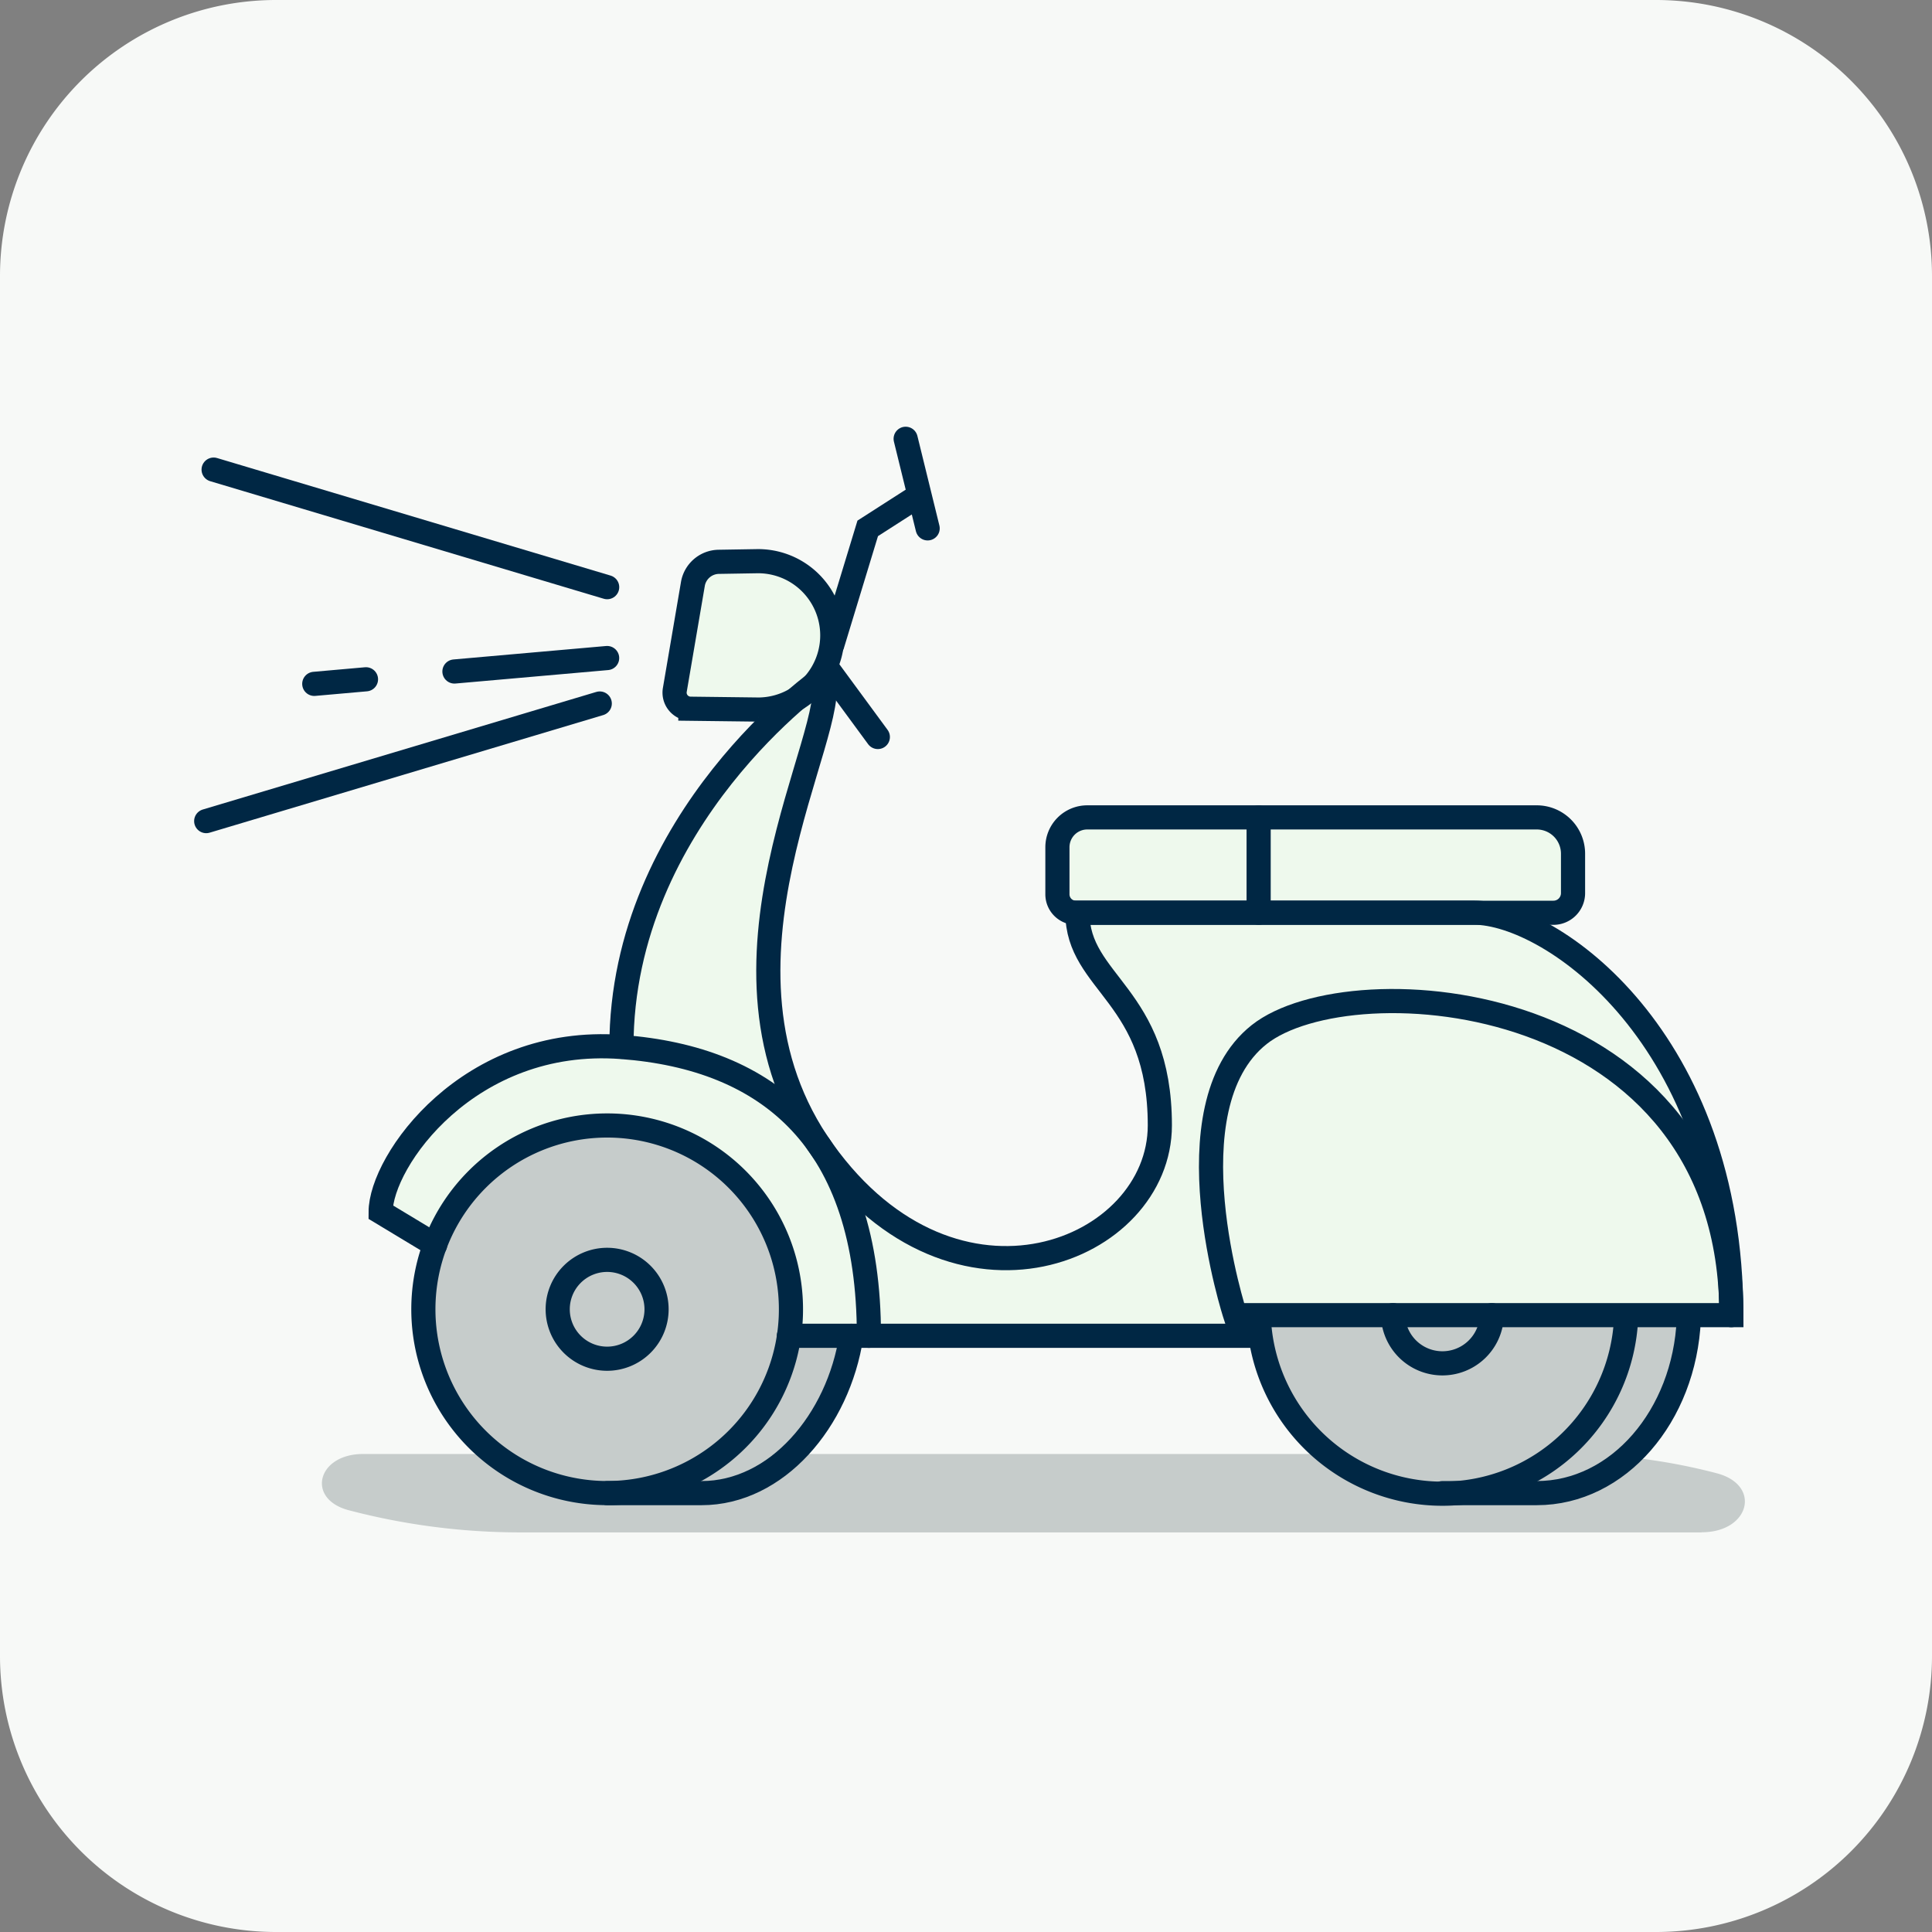 <svg id="illustration_Desplazamientos" xmlns="http://www.w3.org/2000/svg" width="60" height="60" viewBox="0 0 60 60">
  <rect x="0" y="0" width="60" height="60" fill="#808080" stroke="none"/>
  <path id="Trazado_18317" data-name="Trazado 18317" d="M220.711,0h42.857a8.572,8.572,0,0,1,8.572,8.571V51.429A8.572,8.572,0,0,1,263.568,60H220.711a8.571,8.571,0,0,1-8.571-8.571V8.571A8.571,8.571,0,0,1,220.711,0" transform="translate(-212.14)" fill="#f7f9f7"/>
  <path id="Trazado_18318" data-name="Trazado 18318" d="M264.984,47.59H228.33a20.956,20.956,0,0,1-5.365-.69c-1.328-.353-.97-1.745.449-1.745h37.347a18.3,18.3,0,0,1,4.7.6c1.393.37,1.017,1.831-.472,1.831" transform="translate(-212.14)" fill="#c6cccb"/>
  <path id="Trazado_18319" data-name="Trazado 18319" d="M265.91,40.6h-.733a.634.634,0,0,0-.648.562c-.324,2.832-2.32,4.964-4.656,4.964H256.94a5.742,5.742,0,0,1-5.543-4.384.636.636,0,0,0-.614-.494H239.067a.636.636,0,0,0-.614.494c-.563,2.542-2.473,4.384-4.537,4.384H231a5.711,5.711,0,0,1-5.713-5.7,5.088,5.088,0,0,1,.239-1.534.657.657,0,0,0-.29-.717l-1.279-.784a5.342,5.342,0,0,1,1.825-3.155,7.207,7.207,0,0,1,5.031-1.945.652.652,0,0,0,.648-.613,14.257,14.257,0,0,1,3.956-8.818.64.64,0,0,0-.46-1.074l-1.4-.017a.5.5,0,0,1-.358-.188.539.539,0,0,1-.119-.392l.563-3.291a.839.839,0,0,1,.818-.7l1.16-.017a2.516,2.516,0,0,1,1.739.716l.1.136a.635.635,0,0,0,.631.222.61.61,0,0,0,.477-.427l.512-1.654.17-.119a.665.665,0,0,0-.221.341l-1.075,3.479a.851.851,0,0,1-.051.222.648.648,0,0,0,.068.631l.768,1.023a.635.635,0,0,0-.631-.221.615.615,0,0,0-.495.494c-.1.46-.256.972-.443,1.6-.938,3.138-2.354,7.879.528,11.887,2.32,3.24,5.3,3.7,7.334,3.052a4.22,4.22,0,0,0,3.121-3.854,6.374,6.374,0,0,0-1.569-4.4,3.6,3.6,0,0,1-.955-1.978.64.64,0,0,0-.239-.443.981.981,0,0,1-.409-.751V26.73a1.59,1.59,0,0,1,1.569-1.586h12.517a1.921,1.921,0,0,1,1.91,1.927,1.039,1.039,0,0,1-.511.87.6.6,0,0,0-.307.528.635.635,0,0,0,.29.546c2.643,1.688,5.457,5.611,5.457,11.58" transform="translate(-212.14)" fill="#eef9ed"/>
  <path id="Trazado_18320" data-name="Trazado 18320" d="M236.6,41.292a5.675,5.675,0,1,0-5.639,5.045,5.2,5.2,0,0,1,1.748,0,5.673,5.673,0,0,0,5.639-5.045Z" transform="translate(-212.14)" fill="#c6cccb"/>
  <path id="Trazado_18321" data-name="Trazado 18321" d="M264.5,40.963c-.13,3.02-2.19,5.41-4.72,5.41h-2.93a5.718,5.718,0,0,1-5.65-4.86c-.02-.16-.04-.32-.05-.48l11.4-.06Z" transform="translate(-212.14)" fill="#c6cccb"/>
  <line id="Línea_6224" data-name="Línea 6224" y1="0.01" transform="translate(50.411 40.963)" fill="#c6cccb"/>
  <path id="Trazado_18322" data-name="Trazado 18322" d="M225.288,40.661a5.708,5.708,0,1,0,5.707-5.708A5.708,5.708,0,0,0,225.288,40.661Z" transform="translate(-212.14)" fill="none" stroke="#002744" stroke-linecap="round" stroke-miterlimit="10" stroke-width="0.75"/>
  <path id="Trazado_18323" data-name="Trazado 18323" d="M231,46.37h2.93c2.317,0,4.245-2.229,4.65-4.885" transform="translate(-212.14)" fill="none" stroke="#002744" stroke-linecap="round" stroke-miterlimit="10" stroke-width="0.75"/>
  <path id="Trazado_18324" data-name="Trazado 18324" d="M229.46,40.661a1.535,1.535,0,1,0,1.535-1.535A1.535,1.535,0,0,0,229.46,40.661Z" transform="translate(-212.14)" fill="none" stroke="#002744" stroke-linecap="round" stroke-miterlimit="10" stroke-width="0.75"/>
  <path id="Trazado_18325" data-name="Trazado 18325" d="M251.239,41.031a5.709,5.709,0,0,0,11.4-.066" transform="translate(-212.14)" fill="none" stroke="#002744" stroke-linecap="round" stroke-miterlimit="10" stroke-width="0.75"/>
  <path id="Trazado_18326" data-name="Trazado 18326" d="M256.936,46.37h2.93c2.527,0,4.59-2.393,4.721-5.4" transform="translate(-212.14)" fill="none" stroke="#002744" stroke-linecap="round" stroke-miterlimit="10" stroke-width="0.75"/>
  <path id="Trazado_18327" data-name="Trazado 18327" d="M255.4,40.843a1.536,1.536,0,0,0,3.071,0" transform="translate(-212.14)" fill="none" stroke="#002744" stroke-linecap="round" stroke-miterlimit="10" stroke-width="0.75"/>
  <path id="Trazado_18328" data-name="Trazado 18328" d="M225.654,38.663l-1.693-1.021c0-1.582,2.73-5.481,7.476-5.127,4.594.343,7.688,2.912,7.688,8.97" transform="translate(-212.14)" fill="none" stroke="#002744" stroke-linecap="round" stroke-miterlimit="10" stroke-width="0.75"/>
  <line id="Línea_6225" data-name="Línea 6225" x1="14.588" transform="translate(24.5 41.484)" fill="none" stroke="#002744" stroke-linecap="round" stroke-miterlimit="10" stroke-width="0.75"/>
  <path id="Trazado_18329" data-name="Trazado 18329" d="M250.5,40.843s-2.109-6.447.743-8.712,14.667-1.458,14.667,8.712Z" transform="translate(-212.14)" fill="none" stroke="#002744" stroke-linecap="round" stroke-miterlimit="10" stroke-width="0.75"/>
  <path id="Trazado_18330" data-name="Trazado 18330" d="M265.906,40.843c0-8.591-5.577-12.5-8-12.5H245.6c0,2.213,2.56,2.532,2.56,6.606,0,3.906-6.346,6.532-10.455.8s.579-13.077,0-14.711c0,0-6.266,4.356-6.266,11.471" transform="translate(-212.14)" fill="none" stroke="#002744" stroke-linecap="round" stroke-miterlimit="10" stroke-width="0.75"/>
  <path id="Trazado_18331" data-name="Trazado 18331" d="M260.382,28.347H245.553a.574.574,0,0,1-.574-.573V26.312a.927.927,0,0,1,.927-.927h13.96a1.127,1.127,0,0,1,1.126,1.127v1.225A.61.61,0,0,1,260.382,28.347Z" transform="translate(-212.14)" fill="none" stroke="#002744" stroke-linecap="round" stroke-miterlimit="10" stroke-width="0.75"/>
  <path id="Trazado_18332" data-name="Trazado 18332" d="M235.705,22.036l-2.125-.026a.5.5,0,0,1-.484-.58l.562-3.293a.828.828,0,0,1,.8-.689l1.206-.02a2.3,2.3,0,1,1,.039,4.608Z" transform="translate(-212.14)" fill="none" stroke="#002744" stroke-linecap="round" stroke-miterlimit="10" stroke-width="0.75"/>
  <line id="Línea_6226" data-name="Línea 6226" x2="1.508" y2="2.052" transform="translate(25.754 20.836)" fill="none" stroke="#002744" stroke-linecap="round" stroke-miterlimit="10" stroke-width="0.75"/>
  <path id="Trazado_18333" data-name="Trazado 18333" d="M237.988,20.022l1.1-3.613,1.508-.967" transform="translate(-212.14)" fill="none" stroke="#002744" stroke-linecap="round" stroke-miterlimit="10" stroke-width="0.75"/>
  <line id="Línea_6227" data-name="Línea 6227" x2="0.683" y2="2.782" transform="translate(28.126 13.627)" fill="none" stroke="#002744" stroke-linecap="round" stroke-miterlimit="10" stroke-width="0.75"/>
  <line id="Línea_6228" data-name="Línea 6228" y2="2.962" transform="translate(39.088 25.385)" fill="none" stroke="#002744" stroke-linecap="round" stroke-miterlimit="10" stroke-width="0.75"/>
  <line id="Línea_6229" data-name="Línea 6229" x1="12.222" y1="3.651" transform="translate(6.634 14.584)" fill="none" stroke="#002744" stroke-linecap="round" stroke-miterlimit="10" stroke-width="0.75"/>
  <line id="Línea_6230" data-name="Línea 6230" y1="3.652" x2="12.222" transform="translate(6.404 21.848)" fill="none" stroke="#002744" stroke-linecap="round" stroke-miterlimit="10" stroke-width="0.75"/>
  <line id="Línea_6231" data-name="Línea 6231" y1="0.418" x2="4.742" transform="translate(14.113 20.436)" fill="none" stroke="#002744" stroke-linecap="round" stroke-miterlimit="10" stroke-width="0.75"/>
  <line id="Línea_6232" data-name="Línea 6232" y1="0.142" x2="1.606" transform="translate(9.76 21.096)" fill="none" stroke="#002744" stroke-linecap="round" stroke-miterlimit="10" stroke-width="0.75"/>
</svg>
